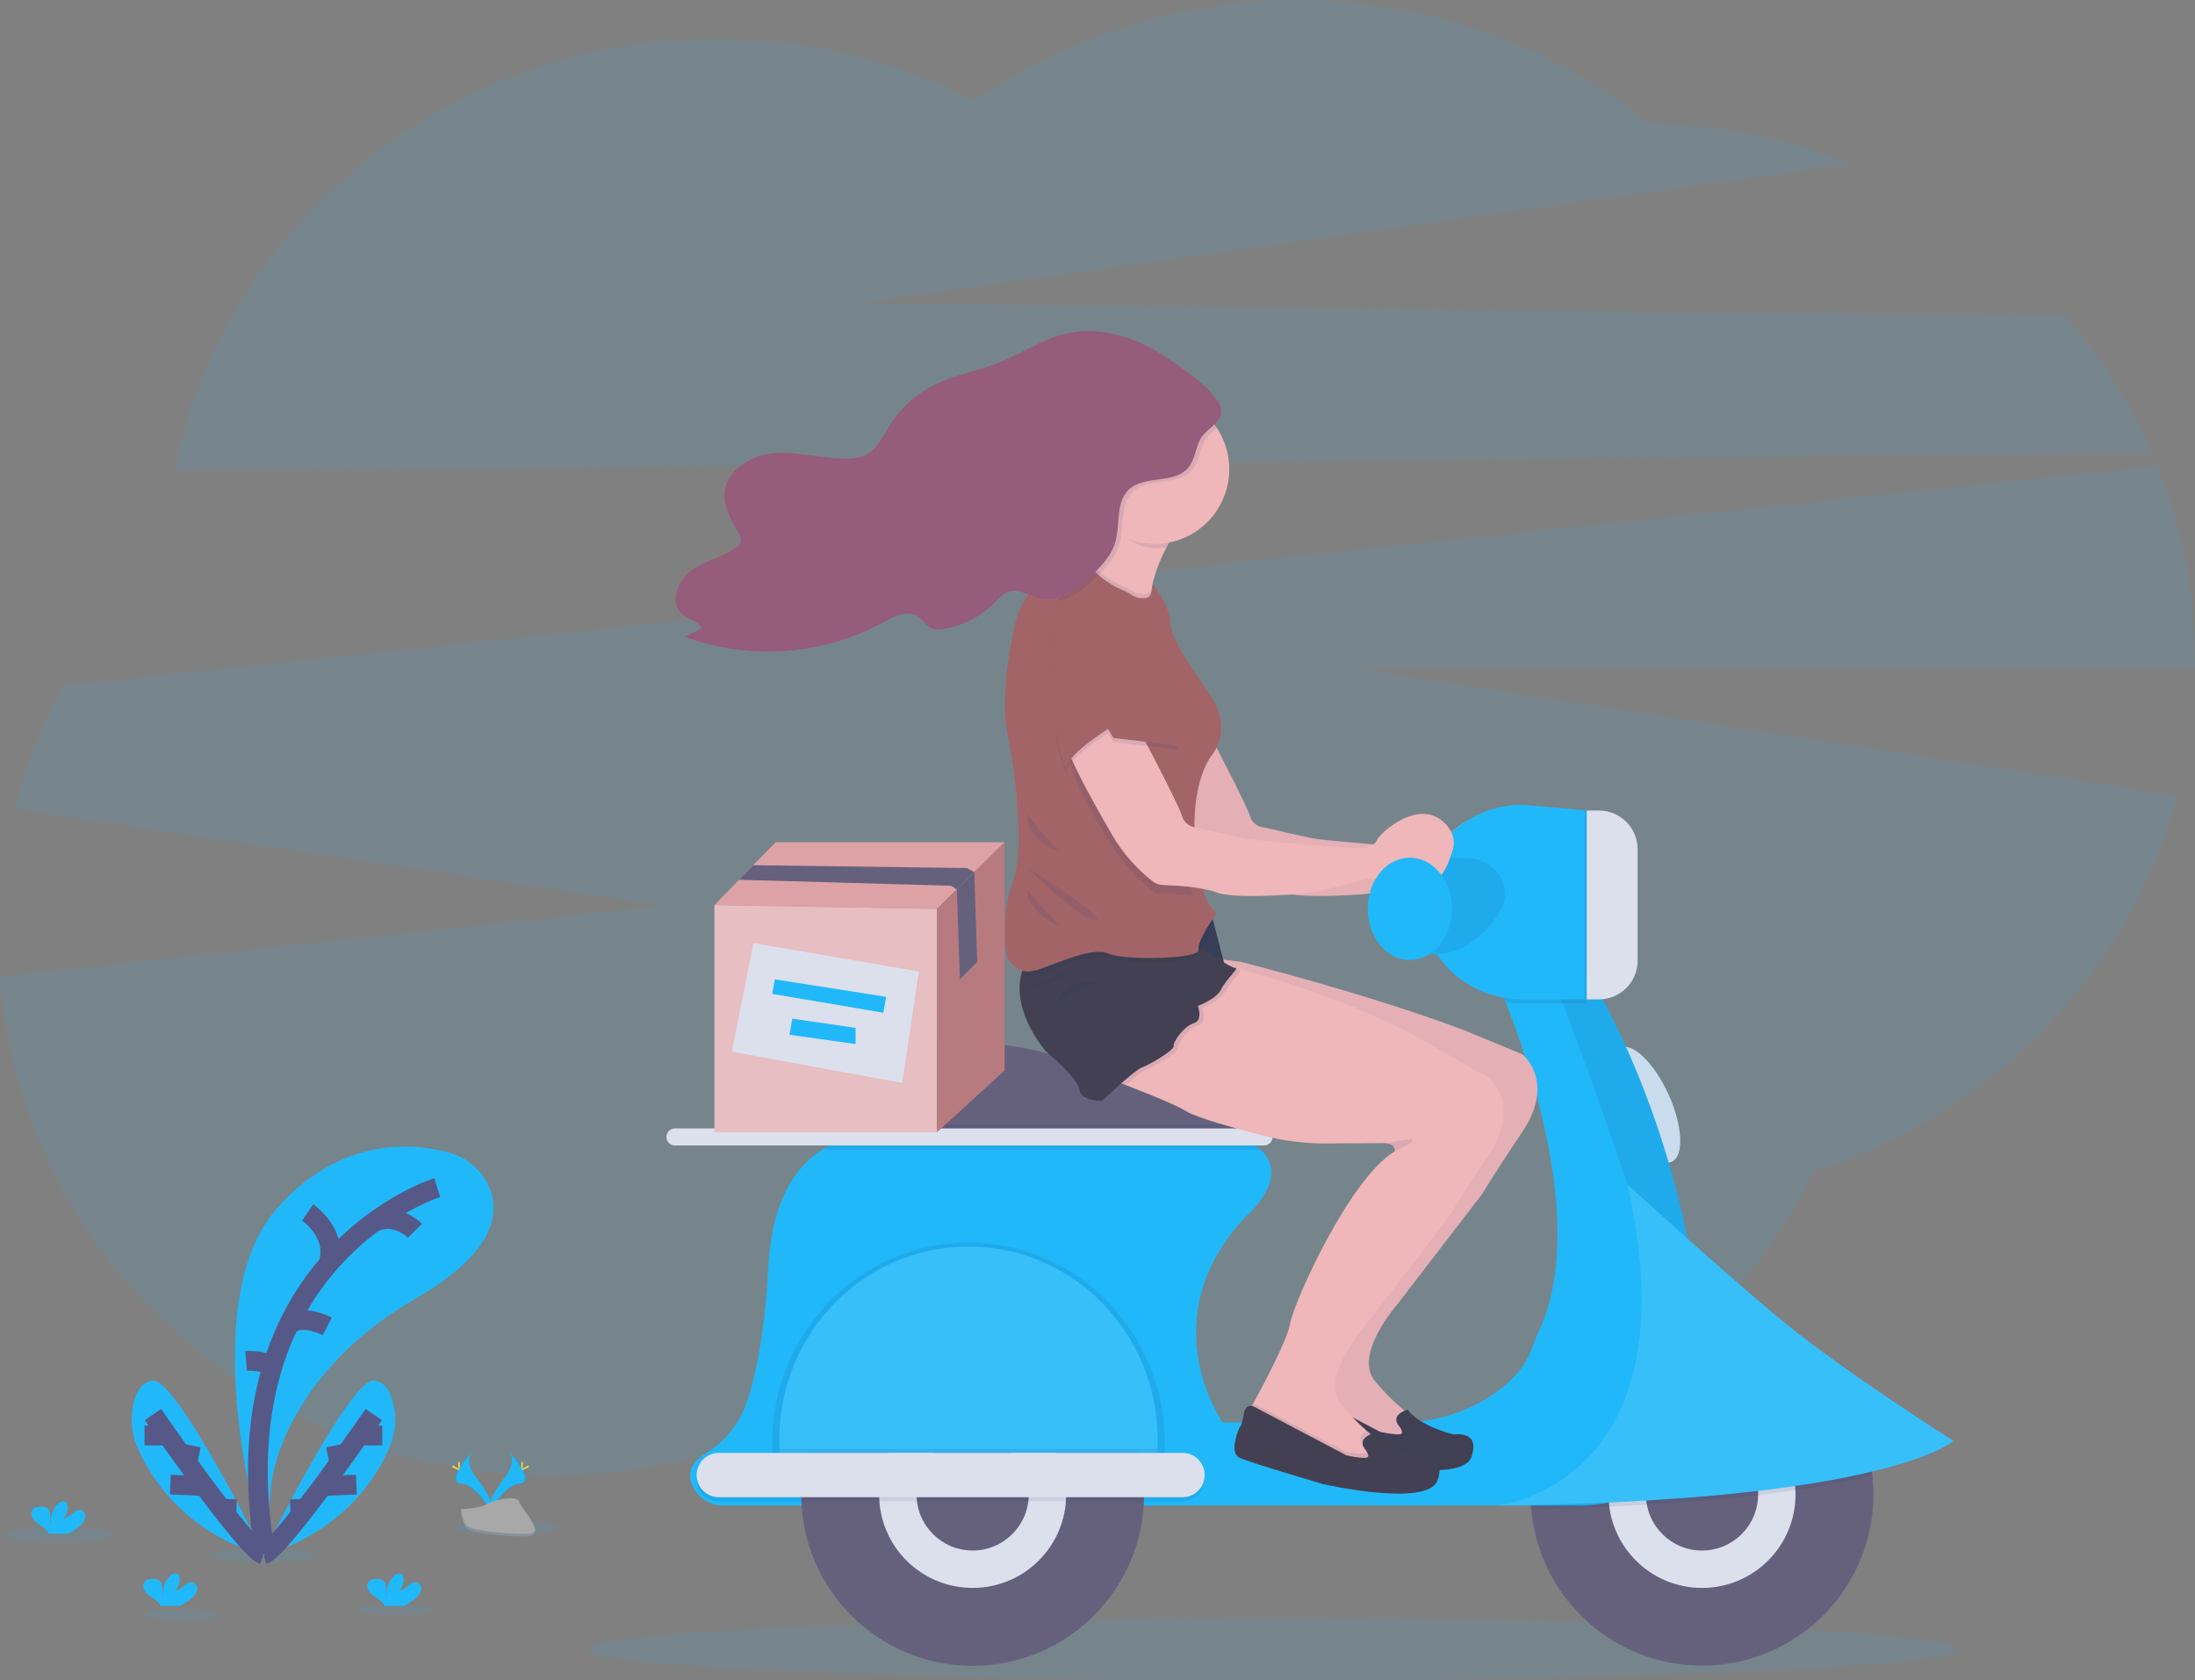 <svg width="111" height="85" viewBox="0 0 111 85" fill="none" xmlns="http://www.w3.org/2000/svg">
<rect x="0" y="0" width="111" height="85" fill="#808080" stroke="none"/>
<g id="undraw_on_the_way_ldaq 1">
<path id="Vector" opacity="0.1" d="M84.432 58.875C85.066 58.589 84.995 57.063 84.273 55.469C83.552 53.874 82.454 52.813 81.82 53.099C81.187 53.386 81.258 54.911 81.979 56.506C82.7 58.101 83.798 59.161 84.432 58.875Z" fill="#103B66"/>
<path id="Vector_2" d="M84.537 58.77C85.17 58.483 85.099 56.958 84.378 55.363C83.657 53.768 82.559 52.708 81.925 52.994C81.292 53.281 81.363 54.806 82.084 56.401C82.805 57.995 83.903 59.056 84.537 58.77Z" fill="#DCE0ED"/>
<path id="Vector_3" opacity="0.1" d="M64.353 85C83.471 85 98.97 84.297 98.97 83.43C98.97 82.563 83.471 81.86 64.353 81.86C45.234 81.86 29.736 82.563 29.736 83.43C29.736 84.297 45.234 85 64.353 85Z" fill="#21B8F9"/>
<path id="Vector_4" opacity="0.1" d="M9.188 81.954C10.253 81.954 11.117 81.835 11.117 81.689C11.117 81.543 10.253 81.424 9.188 81.424C8.122 81.424 7.258 81.543 7.258 81.689C7.258 81.835 8.122 81.954 9.188 81.954Z" fill="#21B8F9"/>
<path id="Vector_5" opacity="0.1" d="M19.977 81.689C21.042 81.689 21.906 81.57 21.906 81.424C21.906 81.278 21.042 81.159 19.977 81.159C18.911 81.159 18.047 81.278 18.047 81.424C18.047 81.57 18.911 81.689 19.977 81.689Z" fill="#21B8F9"/>
<path id="Vector_6" d="M21.038 80.821C21.16 80.722 21.248 80.589 21.292 80.438C21.312 80.363 21.305 80.283 21.273 80.212C21.24 80.141 21.184 80.083 21.115 80.049C20.952 79.986 20.777 80.099 20.646 80.213C20.515 80.326 20.362 80.457 20.19 80.433C20.278 80.352 20.343 80.25 20.38 80.136C20.417 80.022 20.424 79.901 20.4 79.784C20.393 79.735 20.372 79.689 20.341 79.651C20.251 79.555 20.087 79.597 19.979 79.672C19.634 79.914 19.538 80.382 19.536 80.803C19.517 80.649 19.515 80.493 19.53 80.338C19.53 80.182 19.486 80.009 19.355 79.926C19.273 79.881 19.181 79.859 19.089 79.863C18.933 79.863 18.762 79.872 18.656 79.986C18.524 80.126 18.558 80.362 18.672 80.517C18.8 80.661 18.952 80.782 19.12 80.876C19.247 80.953 19.354 81.057 19.435 81.18C19.445 81.198 19.453 81.216 19.459 81.235H20.428C20.65 81.126 20.855 80.986 21.038 80.821Z" fill="#21B8F9"/>
<path id="Vector_7" d="M9.714 80.821C9.836 80.722 9.924 80.589 9.968 80.438C9.988 80.363 9.981 80.283 9.949 80.212C9.916 80.141 9.861 80.083 9.791 80.049C9.628 79.986 9.453 80.099 9.322 80.213C9.191 80.326 9.038 80.457 8.866 80.433C8.954 80.352 9.02 80.25 9.056 80.136C9.093 80.022 9.1 79.901 9.076 79.784C9.069 79.735 9.049 79.689 9.017 79.651C8.927 79.555 8.763 79.597 8.655 79.672C8.31 79.914 8.214 80.382 8.212 80.803C8.193 80.649 8.191 80.493 8.206 80.338C8.206 80.182 8.163 80.009 8.032 79.926C7.95 79.881 7.858 79.859 7.765 79.863C7.61 79.863 7.438 79.872 7.332 79.986C7.2 80.126 7.234 80.362 7.349 80.517C7.476 80.661 7.628 80.782 7.796 80.876C7.923 80.953 8.03 81.057 8.111 81.18C8.121 81.198 8.129 81.216 8.135 81.235H9.105C9.326 81.126 9.531 80.986 9.714 80.821Z" fill="#21B8F9"/>
<path id="Vector_8" opacity="0.1" d="M13.348 79.061C14.846 79.061 16.061 78.894 16.061 78.688C16.061 78.482 14.846 78.315 13.348 78.315C11.849 78.315 10.635 78.482 10.635 78.688C10.635 78.894 11.849 79.061 13.348 79.061Z" fill="#21B8F9"/>
<path id="Vector_9" opacity="0.1" d="M2.954 78.007C4.452 78.007 5.667 77.84 5.667 77.634C5.667 77.428 4.452 77.261 2.954 77.261C1.455 77.261 0.241 77.428 0.241 77.634C0.241 77.84 1.455 78.007 2.954 78.007Z" fill="#21B8F9"/>
<path id="Vector_10" opacity="0.1" d="M25.591 77.634C27.09 77.634 28.305 77.467 28.305 77.261C28.305 77.055 27.09 76.888 25.591 76.888C24.093 76.888 22.878 77.055 22.878 77.261C22.878 77.467 24.093 77.634 25.591 77.634Z" fill="#21B8F9"/>
<path id="Vector_11" d="M4.053 77.169C4.175 77.071 4.263 76.937 4.307 76.787C4.327 76.711 4.32 76.631 4.287 76.56C4.255 76.489 4.2 76.431 4.13 76.396C3.967 76.334 3.794 76.448 3.661 76.561C3.529 76.674 3.378 76.805 3.205 76.781C3.293 76.7 3.359 76.597 3.396 76.484C3.433 76.37 3.439 76.248 3.415 76.131C3.407 76.083 3.387 76.038 3.355 76C3.265 75.903 3.101 75.944 2.993 76.021C2.648 76.263 2.552 76.73 2.55 77.152C2.531 76.997 2.529 76.84 2.544 76.685C2.544 76.529 2.501 76.357 2.37 76.274C2.288 76.23 2.196 76.208 2.103 76.211C1.948 76.205 1.776 76.221 1.67 76.334C1.538 76.475 1.573 76.71 1.687 76.859C1.814 77.004 1.966 77.126 2.135 77.219C2.262 77.295 2.37 77.4 2.451 77.524C2.46 77.541 2.468 77.559 2.475 77.578H3.445C3.665 77.47 3.87 77.333 4.053 77.169Z" fill="#21B8F9"/>
<path id="Vector_12" opacity="0.1" d="M108.851 22.965C107.753 20.415 106.268 18.049 104.449 15.95L43.363 15.348L93.657 8.285C90.408 6.991 86.949 6.305 83.452 6.261C78.641 2.415 72.717 0.225 66.561 0.017C60.406 -0.191 54.347 1.593 49.287 5.105C45.243 3.025 40.759 1.944 36.211 1.952C22.639 1.952 11.329 11.353 8.793 23.818L108.851 22.965Z" fill="#21B8F9"/>
<path id="Vector_13" opacity="0.1" d="M110.999 33.42C111.002 30.039 110.356 26.69 109.096 23.553L3.227 34.665C2.139 36.639 1.307 38.744 0.75 40.929L33.537 45.815L0 49.379C1.009 63.49 13.106 74.633 27.884 74.633C35.323 74.633 42.083 71.809 47.092 67.204C52.116 71.896 58.941 74.782 66.46 74.782C77.617 74.782 87.246 68.43 91.73 59.246C100.726 56.391 107.714 49.222 110.106 40.253L68.646 33.823H110.995C110.997 33.689 110.999 33.554 110.999 33.42Z" fill="#21B8F9"/>
<path id="Vector_14" d="M13.407 78.604C13.407 78.604 9.601 66.128 14.002 61.132C17.295 57.393 21.032 57.841 22.706 58.303C23.139 58.418 23.542 58.627 23.886 58.913C24.231 59.2 24.509 59.557 24.702 59.962C25.288 61.223 25.181 63.273 21.051 65.665C14.134 69.67 13.704 75.162 13.704 75.162L13.407 78.604Z" fill="#21B8F9"/>
<path id="Vector_15" d="M22.11 60.073C22.11 60.073 10.891 63.58 13.407 78.604" stroke="#565987" stroke-miterlimit="10"/>
<path id="Vector_16" d="M13.255 78.704C13.255 78.704 17.713 69.636 18.937 69.835C19.518 69.929 19.787 70.501 19.908 71.076C20.059 71.821 19.975 72.594 19.666 73.289C19.035 74.734 17.331 77.492 13.255 78.704Z" fill="#21B8F9"/>
<path id="Vector_17" d="M18.901 71.556C18.901 71.556 14.222 78.34 13.318 78.637" stroke="#565987" stroke-miterlimit="10"/>
<path id="Vector_18" d="M15.162 75.824L15.195 76.635" stroke="#565987" stroke-miterlimit="10"/>
<path id="Vector_19" d="M18.023 75.096L16.312 75.17" stroke="#565987" stroke-miterlimit="10"/>
<path id="Vector_20" d="M16.982 73.111L17.168 74.002" stroke="#565987" stroke-miterlimit="10"/>
<path id="Vector_21" d="M19.331 72.614H18.24" stroke="#565987" stroke-miterlimit="10"/>
<path id="Vector_22" d="M13.385 78.704C13.385 78.704 8.927 69.636 7.703 69.835C7.122 69.929 6.854 70.501 6.732 71.076C6.582 71.819 6.667 72.59 6.976 73.282C7.607 74.734 9.306 77.492 13.385 78.704Z" fill="#21B8F9"/>
<path id="Vector_23" d="M7.736 71.556C7.736 71.556 12.415 78.34 13.319 78.637" stroke="#565987" stroke-miterlimit="10"/>
<path id="Vector_24" d="M11.476 75.824L11.443 76.635" stroke="#565987" stroke-miterlimit="10"/>
<path id="Vector_25" d="M8.614 75.096L10.326 75.17" stroke="#565987" stroke-miterlimit="10"/>
<path id="Vector_26" d="M25.768 73.439C25.768 73.439 26.131 73.915 25.6 74.633C25.068 75.351 24.631 75.957 24.807 76.404C24.807 76.404 25.609 75.071 26.262 75.052C26.914 75.033 26.485 74.241 25.768 73.439Z" fill="#21B8F9"/>
<path id="Vector_27" opacity="0.1" d="M25.768 73.439C25.799 73.485 25.825 73.535 25.843 73.588C26.479 74.337 26.818 75.034 26.206 75.052C25.635 75.069 24.952 76.088 24.788 76.346C24.794 76.366 24.8 76.385 24.807 76.404C24.807 76.404 25.609 75.071 26.262 75.052C26.914 75.033 26.486 74.241 25.768 73.439Z" fill="#103B66"/>
<path id="Vector_28" d="M26.444 74.045C26.444 74.212 26.425 74.348 26.401 74.348C26.378 74.348 26.359 74.212 26.359 74.045C26.359 73.878 26.384 73.957 26.407 73.957C26.43 73.957 26.444 73.878 26.444 74.045Z" fill="#FFD037"/>
<path id="Vector_29" d="M26.676 74.245C26.529 74.325 26.401 74.373 26.39 74.35C26.379 74.327 26.489 74.245 26.636 74.168C26.783 74.091 26.724 74.146 26.736 74.168C26.747 74.19 26.823 74.165 26.676 74.245Z" fill="#FFD037"/>
<path id="Vector_30" d="M23.847 73.439C23.847 73.439 23.483 73.915 24.015 74.633C24.547 75.351 24.985 75.957 24.807 76.404C24.807 76.404 24.006 75.071 23.353 75.052C22.7 75.033 23.133 74.241 23.847 73.439Z" fill="#21B8F9"/>
<path id="Vector_31" opacity="0.1" d="M23.847 73.439C23.815 73.485 23.791 73.535 23.773 73.588C23.137 74.337 22.797 75.034 23.409 75.052C23.979 75.069 24.663 76.088 24.827 76.346C24.821 76.366 24.815 76.385 24.807 76.404C24.807 76.404 24.006 75.071 23.353 75.052C22.7 75.033 23.133 74.241 23.847 73.439Z" fill="#103B66"/>
<path id="Vector_32" d="M23.287 76.341C23.287 76.341 24.304 76.311 24.61 76.092C24.916 75.874 26.173 75.613 26.25 75.963C26.327 76.313 27.777 77.703 26.63 77.713C25.482 77.722 23.963 77.534 23.658 77.348C23.352 77.162 23.287 76.341 23.287 76.341Z" fill="#A8A8A8"/>
<path id="Vector_33" opacity="0.2" d="M26.651 77.591C25.503 77.6 23.983 77.412 23.678 77.226C23.444 77.084 23.352 76.576 23.321 76.34H23.287C23.287 76.34 23.352 77.161 23.658 77.347C23.963 77.533 25.482 77.721 26.63 77.712C26.962 77.712 27.075 77.591 27.069 77.416C27.021 77.523 26.896 77.588 26.651 77.591Z" fill="#103B66"/>
<path id="Vector_34" d="M23.171 74.045C23.171 74.212 23.19 74.348 23.213 74.348C23.236 74.348 23.255 74.212 23.255 74.045C23.255 73.878 23.232 73.957 23.209 73.957C23.186 73.957 23.171 73.878 23.171 74.045Z" fill="#FFD037"/>
<path id="Vector_35" d="M22.939 74.245C23.086 74.325 23.214 74.373 23.226 74.35C23.237 74.327 23.126 74.245 22.98 74.168C22.834 74.091 22.891 74.146 22.875 74.168C22.859 74.19 22.793 74.165 22.939 74.245Z" fill="#FFD037"/>
<path id="Vector_36" d="M9.656 73.111L9.47 74.002" stroke="#565987" stroke-miterlimit="10"/>
<path id="Vector_37" d="M7.307 72.614H8.398" stroke="#565987" stroke-miterlimit="10"/>
<path id="Vector_38" d="M12.446 68.842C12.446 68.842 13.691 68.743 13.715 69.339" stroke="#565987" stroke-miterlimit="10"/>
<path id="Vector_39" d="M16.55 67.089C16.55 67.089 14.892 66.248 14.463 67.299" stroke="#565987" stroke-miterlimit="10"/>
<path id="Vector_40" d="M20.984 62.255C20.984 62.255 20.039 61.295 18.891 61.825" stroke="#565987" stroke-miterlimit="10"/>
<path id="Vector_41" d="M15.558 61.331C15.558 61.331 17.102 62.371 16.609 63.936" stroke="#565987" stroke-miterlimit="10"/>
<path id="Vector_42" d="M94.739 75.6C94.735 77.833 93.87 79.979 92.324 81.589C90.777 83.2 88.669 84.152 86.438 84.247C84.207 84.342 82.025 83.572 80.348 82.098C78.67 80.625 77.626 78.561 77.433 76.336C77.42 76.195 77.411 76.054 77.406 75.916V75.908C77.402 75.804 77.4 75.699 77.4 75.593C77.4 73.294 78.314 71.089 79.939 69.463C81.565 67.837 83.77 66.924 86.07 66.924C88.369 66.924 90.574 67.837 92.2 69.463C93.826 71.089 94.739 73.294 94.739 75.593V75.6Z" fill="#65617D"/>
<path id="Vector_43" d="M86.07 80.324C88.681 80.324 90.798 78.207 90.798 75.595C90.798 72.984 88.681 70.867 86.07 70.867C83.458 70.867 81.341 72.984 81.341 75.595C81.341 78.207 83.458 80.324 86.07 80.324Z" fill="#DCE0ED"/>
<path id="Vector_44" d="M86.07 78.433C87.637 78.433 88.907 77.162 88.907 75.595C88.907 74.028 87.637 72.758 86.07 72.758C84.503 72.758 83.233 74.028 83.233 75.595C83.233 77.162 84.503 78.433 86.07 78.433Z" fill="#65617D"/>
<path id="Vector_45" d="M63.302 59.132L42.426 59.553V56.476C42.613 53.999 45.158 53.13 47.47 52.858C49.277 52.653 51.107 52.79 52.864 53.262C57.293 54.435 60.115 54.662 61.505 54.684C61.81 54.689 62.105 54.798 62.338 54.995C62.572 55.191 62.73 55.462 62.787 55.762C62.853 56.114 62.918 56.498 62.979 56.876C63.026 57.172 63.07 57.465 63.11 57.737C63.225 58.521 63.302 59.132 63.302 59.132Z" fill="#65617D"/>
<path id="Vector_46" d="M79.957 76.155H36.59C36.255 76.159 35.926 76.064 35.645 75.882C35.364 75.7 35.142 75.439 35.008 75.133C34.681 74.352 35.138 73.854 35.626 73.562C36.624 72.97 37.38 72.045 37.761 70.95C38.224 69.583 38.675 67.446 38.853 64.107C39.036 60.653 40.286 58.945 41.638 58.117C43.383 57.049 45.297 57.45 45.297 57.45L62.881 57.59C63.194 57.733 63.483 57.921 63.739 58.151C65.306 59.609 63.021 61.513 63.021 61.513C58.117 66.697 61.83 71.951 61.83 71.951H70.827C72.508 71.96 74.152 71.456 75.54 70.508C76.756 69.668 77.222 68.855 77.409 68.363C77.547 67.987 77.688 67.612 77.856 67.249C80.216 62.13 77.37 53.803 76.141 50.69C75.837 49.915 75.632 49.464 75.632 49.464L78.453 49.253L80.24 49.118H80.257C84.19 55.9 85.651 62.869 86.142 68.032C86.188 68.519 86.226 68.991 86.257 69.444C86.312 70.305 86.191 71.168 85.899 71.98C85.608 72.792 85.153 73.536 84.562 74.165C83.971 74.794 83.258 75.296 82.466 75.638C81.674 75.98 80.82 76.156 79.957 76.155Z" fill="#21B8F9"/>
<path id="Vector_47" opacity="0.1" d="M63.111 57.737H42.426V56.876H62.98C63.027 57.167 63.071 57.459 63.111 57.737Z" fill="#103B66"/>
<path id="Vector_48" opacity="0.1" d="M63.74 58.157H41.805C41.748 58.157 41.691 58.146 41.639 58.123C43.384 57.056 45.298 57.456 45.298 57.456L62.882 57.597C63.195 57.739 63.484 57.928 63.74 58.157Z" fill="#103B66"/>
<path id="Vector_49" d="M63.923 57.081H34.129C33.892 57.081 33.7 57.273 33.7 57.511V57.512C33.7 57.749 33.892 57.942 34.129 57.942H63.923C64.16 57.942 64.353 57.749 64.353 57.512V57.511C64.353 57.273 64.16 57.081 63.923 57.081Z" fill="#DCE0ED"/>
<path id="Vector_50" opacity="0.1" d="M86.142 68.035C85.143 69.121 84.407 69.549 84.442 68.402C84.547 64.935 78.452 49.257 78.452 49.257L80.254 49.12C84.188 55.897 85.65 62.866 86.142 68.035Z" fill="#103B66"/>
<path id="Vector_51" opacity="0.1" d="M94.687 74.645C93.652 74.893 92.375 75.145 90.799 75.381C90.212 75.467 89.582 75.55 88.907 75.629C87.296 75.82 85.433 75.987 83.281 76.115C82.671 76.152 82.038 76.185 81.382 76.215C80.152 76.271 78.836 76.314 77.434 76.344L77.408 75.923V75.916C79.367 75.124 82.452 73.013 82.948 67.514C84.186 67.037 85.518 66.851 86.84 66.969C88.162 67.087 89.439 67.507 90.573 68.197C91.708 68.887 92.668 69.828 93.382 70.947C94.095 72.066 94.542 73.335 94.688 74.654L94.687 74.645Z" fill="#103B66"/>
<path id="Vector_52" d="M49.186 84.264C53.974 84.264 57.855 80.383 57.855 75.595C57.855 70.808 53.974 66.926 49.186 66.926C44.398 66.926 40.517 70.808 40.517 75.595C40.517 80.383 44.398 84.264 49.186 84.264Z" fill="#65617D"/>
<path id="Vector_53" d="M49.186 80.324C51.798 80.324 53.915 78.207 53.915 75.595C53.915 72.984 51.798 70.867 49.186 70.867C46.574 70.867 44.457 72.984 44.457 75.595C44.457 78.207 46.574 80.324 49.186 80.324Z" fill="#DCE0ED"/>
<path id="Vector_54" d="M49.186 78.433C50.753 78.433 52.023 77.162 52.023 75.595C52.023 74.028 50.753 72.758 49.186 72.758C47.619 72.758 46.349 74.028 46.349 75.595C46.349 77.162 47.619 78.433 49.186 78.433Z" fill="#65617D"/>
<path id="Vector_55" opacity="0.1" d="M59.8 73.704H36.351C35.732 73.704 35.23 74.206 35.23 74.825C35.23 75.443 35.732 75.945 36.351 75.945H59.8C60.419 75.945 60.921 75.443 60.921 74.825C60.921 74.206 60.419 73.704 59.8 73.704Z" fill="#103B66"/>
<path id="Vector_56" opacity="0.1" d="M58.906 72.991C58.906 67.394 54.46 62.855 48.976 62.855C43.491 62.855 39.045 67.394 39.045 72.991C39.045 73.228 39.053 73.462 39.069 73.694H58.882C58.898 73.462 58.906 73.228 58.906 72.991Z" fill="#103B66"/>
<path id="Vector_57" d="M58.538 72.817C58.538 67.426 54.257 63.056 48.976 63.056C43.694 63.056 39.413 67.426 39.413 72.817C39.413 73.045 39.422 73.27 39.436 73.494H58.515C58.53 73.27 58.538 73.045 58.538 72.817Z" fill="#21B8F9"/>
<path id="Vector_58" opacity="0.1" d="M58.538 72.817C58.538 72.974 58.538 73.132 58.527 73.284C58.527 73.354 58.52 73.423 58.515 73.494H39.436C39.436 73.423 39.428 73.354 39.425 73.284C39.417 73.129 39.413 72.968 39.413 72.817C39.413 67.426 43.694 63.056 48.976 63.056C54.257 63.056 58.538 67.426 58.538 72.817Z" fill="white"/>
<path id="Vector_59" opacity="0.1" d="M58.527 73.289C58.527 73.359 58.52 73.428 58.515 73.499H39.436C39.436 73.428 39.428 73.359 39.425 73.289H58.527Z" fill="#103B66"/>
<path id="Vector_60" d="M59.8 73.493H36.351C35.732 73.493 35.23 73.995 35.23 74.614C35.23 75.233 35.732 75.735 36.351 75.735H59.8C60.419 75.735 60.921 75.233 60.921 74.614C60.921 73.995 60.419 73.493 59.8 73.493Z" fill="#DCE0ED"/>
<path id="Vector_61" d="M75.772 76.155C75.772 76.155 85.724 75.075 82.296 59.913C82.296 59.913 87.213 64.421 90.272 66.926C93.331 69.431 98.784 72.885 98.784 72.885C98.784 72.885 95.528 75.927 75.772 76.155Z" fill="#21B8F9"/>
<path id="Vector_62" opacity="0.1" d="M75.772 76.155C75.772 76.155 85.724 75.075 82.296 59.913C82.296 59.913 87.213 64.421 90.272 66.926C93.331 69.431 98.784 72.885 98.784 72.885C98.784 72.885 95.528 75.927 75.772 76.155Z" fill="white"/>
<path id="Vector_63" opacity="0.1" d="M80.239 49.12V50.767H77.033C76.735 50.767 76.437 50.743 76.142 50.695C75.838 49.921 75.633 49.469 75.633 49.469L78.454 49.259L80.239 49.12Z" fill="#103B66"/>
<path id="Vector_64" d="M60.826 36.493C60.826 36.493 63.033 40.668 63.204 41.264C63.249 41.43 63.345 41.577 63.479 41.683C63.613 41.79 63.777 41.852 63.948 41.859C63.948 41.859 66.147 42.384 66.672 42.455C67.198 42.525 71.752 42.91 71.752 42.91C71.752 42.91 72.908 42.946 73.048 42.525C73.176 42.141 75.409 40.12 76.701 41.883C76.821 42.046 76.9 42.235 76.932 42.434C76.965 42.634 76.95 42.838 76.888 43.031C76.651 43.787 76.163 44.988 75.64 44.241C74.904 43.19 74.049 43.486 74.049 44.046C74.049 44.606 72.872 44.398 72.487 44.477C72.277 44.52 71.554 44.712 70.929 44.88C70.203 45.076 69.46 45.2 68.71 45.249C67.469 45.33 65.639 45.397 64.991 45.152C64.208 44.855 62.843 44.786 62.259 44.771C62.065 44.766 61.878 44.699 61.726 44.58C60.915 43.945 60.229 43.165 59.703 42.279C58.792 40.703 56.918 37.439 57.044 36.493C57.17 35.548 60.826 36.493 60.826 36.493Z" fill="#EFB7B9"/>
<path id="Vector_65" opacity="0.05" d="M60.826 36.493C60.826 36.493 63.033 40.668 63.204 41.264C63.249 41.43 63.345 41.577 63.479 41.683C63.613 41.79 63.777 41.852 63.948 41.859C63.948 41.859 66.147 42.384 66.672 42.455C67.198 42.525 71.752 42.91 71.752 42.91C71.752 42.91 72.908 42.946 73.048 42.525C73.176 42.141 75.409 40.12 76.701 41.883C76.821 42.046 76.9 42.235 76.932 42.434C76.965 42.634 76.95 42.838 76.888 43.031C76.651 43.787 76.163 44.988 75.64 44.241C74.904 43.19 74.049 43.486 74.049 44.046C74.049 44.606 72.872 44.398 72.487 44.477C72.277 44.52 71.554 44.712 70.929 44.88C70.203 45.076 69.46 45.2 68.71 45.249C67.469 45.33 65.639 45.397 64.991 45.152C64.208 44.855 62.843 44.786 62.259 44.771C62.065 44.766 61.878 44.699 61.726 44.58C60.915 43.945 60.229 43.165 59.703 42.279C58.792 40.703 56.918 37.439 57.044 36.493C57.17 35.548 60.826 36.493 60.826 36.493Z" fill="#103B66"/>
<path id="Vector_66" d="M80.239 50.552H77.033C74.218 50.552 71.937 48.451 71.937 45.848V45.412C71.937 42.814 74.218 40.708 77.033 40.708L80.239 40.999V50.552Z" fill="#21B8F9"/>
<path id="Vector_67" d="M57.483 53.269C57.483 53.269 57.978 53.449 58.639 53.702C59.69 54.106 61.172 54.697 61.687 55.02C62.202 55.344 64.122 55.876 65.559 56.25C66.625 56.526 67.722 56.661 68.823 56.652C69.941 56.642 71.296 56.631 71.67 56.631C71.735 56.631 71.801 56.636 71.865 56.646C72.258 56.711 72.243 56.975 72.233 57.038V57.051C69.921 58.452 67.119 64.722 66.944 65.773C66.813 66.561 65.658 68.746 65.088 69.79C64.897 70.14 64.773 70.362 64.773 70.362L65.474 71.167L67.505 72.078L69.432 72.919C69.432 72.919 71.464 73.024 71.499 72.919C71.533 72.814 71.533 71.728 71.533 71.728C71.286 71.569 71.051 71.39 70.831 71.194C70.365 70.788 69.932 70.346 69.537 69.871C68.416 68.54 70.658 65.983 70.658 65.983L74.966 60.379C74.966 60.379 75.316 59.749 76.998 57.227C78.679 54.705 76.998 53.339 76.998 53.339L74.038 52.111C68.906 50.19 62.716 48.65 62.716 48.65L62.627 48.639L61.315 48.475L57.483 53.269Z" fill="#EFB7B9"/>
<path id="Vector_68" d="M70.706 72.078C70.706 72.078 71.074 72.512 70.799 72.551C70.523 72.59 69.8 72.433 69.8 72.433L65.216 70.017C65.216 70.017 64.716 69.661 64.599 70.358C64.481 71.055 64.401 70.989 64.401 70.989C64.401 70.989 63.797 72.288 64.401 72.557C65.005 72.826 68.635 73.891 68.635 73.891C68.635 73.891 73.903 75.087 74.402 73.707C74.901 72.327 73.509 72.565 73.509 72.565C73.509 72.565 71.775 72.144 71.183 71.304C71.179 71.304 70.326 71.54 70.706 72.078Z" fill="#444053"/>
<path id="Vector_69" opacity="0.05" d="M76.993 53.339L74.034 52.111C68.902 50.19 62.711 48.65 62.711 48.65L62.623 48.639L61.311 48.475L57.483 53.269C57.483 53.269 57.978 53.449 58.639 53.702C59.69 54.106 61.172 54.697 61.687 55.02C62.202 55.344 64.122 55.876 65.559 56.25C66.625 56.526 67.722 56.661 68.823 56.652C69.941 56.642 71.296 56.631 71.67 56.631C71.735 56.631 71.801 56.636 71.865 56.646C72.258 56.711 72.243 56.975 72.233 57.038V57.051C69.921 58.452 67.119 64.722 66.944 65.773C66.813 66.561 65.658 68.746 65.088 69.79L65.012 69.931C64.859 69.906 64.669 69.961 64.602 70.358C64.483 71.053 64.404 70.988 64.404 70.988C64.404 70.988 63.8 72.288 64.404 72.557C65.009 72.826 68.635 73.891 68.635 73.891C68.635 73.891 73.903 75.087 74.402 73.707C74.901 72.327 73.509 72.565 73.509 72.565C73.509 72.565 71.775 72.144 71.183 71.304C71.131 71.319 71.08 71.338 71.03 71.36C70.968 71.31 70.902 71.255 70.831 71.194C70.365 70.788 69.932 70.346 69.537 69.871C68.416 68.54 70.658 65.983 70.658 65.983L74.966 60.379C74.966 60.379 75.316 59.749 76.998 57.227C78.679 54.705 76.993 53.339 76.993 53.339Z" fill="#103B66"/>
<path id="Vector_70" d="M60.611 45.84L61.323 46.491L62.012 49.139H60.863L59.595 47.489L60.611 45.84Z" fill="#444053"/>
<path id="Vector_71" opacity="0.1" d="M59.595 47.489L60.362 48.486L60.863 49.139H62.012L61.894 48.686L61.393 46.757L61.323 46.491L60.611 45.84L59.638 47.419L59.595 47.489Z" fill="#103B66"/>
<path id="Vector_72" opacity="0.1" d="M59.595 47.489L60.362 48.486L60.863 49.139H62.012L61.894 48.686L61.393 46.757L61.323 46.491L60.611 45.84L59.638 47.419L59.595 47.489Z" fill="#103B66"/>
<path id="Vector_73" d="M55.777 54.457C55.777 54.457 56.272 54.638 56.933 54.89C57.984 55.295 59.465 55.885 59.98 56.209C60.495 56.532 62.415 57.064 63.853 57.438C64.918 57.715 66.016 57.85 67.117 57.842C68.235 57.831 69.589 57.821 69.963 57.821C70.029 57.82 70.094 57.825 70.159 57.836C70.552 57.901 70.536 58.164 70.527 58.227V58.241C68.215 59.642 65.412 65.912 65.238 66.963C65.106 67.751 63.952 69.936 63.382 70.98C63.191 71.33 63.067 71.552 63.067 71.552L63.768 72.357L65.798 73.267L67.724 74.107C67.724 74.107 69.756 74.212 69.791 74.107C69.826 74.002 69.826 72.917 69.826 72.917C69.578 72.757 69.344 72.579 69.124 72.383C68.658 71.977 68.225 71.535 67.829 71.06C66.709 69.729 68.95 67.172 68.95 67.172L73.259 61.568C73.259 61.568 73.609 60.938 75.29 58.416C76.972 55.894 75.29 54.528 75.29 54.528L72.594 52.986C68.39 50.429 62.47 48.958 62.47 48.958L62.382 48.947L61.069 48.783L55.777 54.457Z" fill="#EFB7B9"/>
<path id="Vector_74" opacity="0.1" d="M63.066 71.55L63.767 72.356L65.798 73.266L67.724 74.107C67.724 74.107 69.756 74.212 69.791 74.107C69.826 74.002 69.826 72.917 69.826 72.917C69.578 72.757 69.344 72.579 69.124 72.383C68.906 72.499 68.659 72.718 68.898 73.056C68.898 73.056 69.266 73.489 68.99 73.529C68.715 73.569 67.992 73.412 67.992 73.412L63.407 70.995L63.381 70.977C63.188 71.329 63.066 71.55 63.066 71.55Z" fill="#103B66"/>
<path id="Vector_75" d="M69 73.267C69 73.267 69.368 73.7 69.091 73.739C68.815 73.779 68.093 73.621 68.093 73.621L63.509 71.204C63.509 71.204 63.01 70.85 62.891 71.545C62.772 72.241 62.695 72.176 62.695 72.176C62.695 72.176 62.09 73.477 62.695 73.746C63.299 74.015 66.924 75.075 66.924 75.075C66.924 75.075 72.191 76.27 72.69 74.891C73.189 73.513 71.797 73.748 71.797 73.748C71.797 73.748 70.063 73.328 69.473 72.487C69.476 72.491 68.618 72.728 69 73.267Z" fill="#444053"/>
<path id="Vector_76" opacity="0.1" d="M70.526 58.227L71.41 57.799V57.632C71.41 57.568 70.705 57.709 70.159 57.83C70.552 57.9 70.536 58.163 70.526 58.227Z" fill="#103B66"/>
<path id="Vector_77" opacity="0.1" d="M55.777 54.457C55.777 54.457 56.272 54.638 56.933 54.89C57.348 54.524 57.773 54.171 57.951 54.107C58.337 53.967 59.598 53.231 59.563 53.021C59.528 52.811 60.089 52.006 60.578 51.865C61.068 51.724 60.788 50.989 60.788 50.989C60.788 50.989 61.734 50.64 61.97 50.149C62.205 49.658 62.926 49.028 62.68 49.063C62.573 49.046 62.472 49.006 62.382 48.947L61.069 48.783L55.777 54.457Z" fill="#103B66"/>
<path id="Vector_78" d="M52.904 53.196C52.904 53.196 54.516 54.528 54.59 55.122C54.665 55.717 55.741 55.684 55.741 55.684C55.741 55.684 57.353 54.142 57.738 54.002C58.122 53.862 59.384 53.126 59.35 52.916C59.315 52.706 59.875 51.901 60.365 51.76C60.855 51.619 60.575 50.884 60.575 50.884C60.575 50.884 61.521 50.535 61.756 50.044C61.992 49.553 62.712 48.923 62.467 48.958C62.397 48.968 62.175 48.853 61.894 48.686C61.548 48.476 61.11 48.191 60.753 47.951C60.374 47.694 60.085 47.49 60.085 47.49C60.085 47.49 59.92 47.461 59.638 47.42C58.113 47.199 53.147 46.636 51.994 48.471C51.84 48.713 51.725 48.978 51.652 49.256C51.136 51.21 52.904 53.196 52.904 53.196Z" fill="#444053"/>
<path id="Vector_79" opacity="0.1" d="M54.59 48.949C54.59 48.949 52.944 49.878 52.33 49.878C51.716 49.878 54.59 48.949 54.59 48.949Z" fill="#103B66"/>
<path id="Vector_80" opacity="0.1" d="M55.689 49.658C55.689 49.658 53.238 50.482 53.238 51.129C53.238 51.776 53.009 49.395 55.689 49.658Z" fill="#103B66"/>
<path id="Vector_81" opacity="0.1" d="M61.556 45.948L61.521 45.995C61.537 45.983 61.549 45.967 61.556 45.948Z" fill="#103B66"/>
<path id="Vector_82" opacity="0.1" d="M51.652 49.252C51.939 49.375 52.262 49.383 52.554 49.273C53.639 48.922 55.356 48.078 56.161 48.447C56.807 48.744 59.405 48.736 60.365 48.486C60.603 48.424 60.74 48.348 60.719 48.257C60.705 48.153 60.718 48.047 60.756 47.949C60.867 47.593 61.17 47.098 61.396 46.757L61.326 46.491L60.614 45.84L59.641 47.417C58.116 47.196 53.15 46.633 51.997 48.468C51.842 48.71 51.726 48.975 51.652 49.252Z" fill="#103B66"/>
<path id="Vector_83" d="M74.958 43.493C74.958 43.493 76.876 44.518 75.772 46.251C75.772 46.251 74.419 48.471 72.291 48.261L71.516 43.493C71.516 43.493 74.065 43.257 74.958 43.493Z" fill="#21B8F9"/>
<path id="Vector_84" opacity="0.1" d="M74.221 43.4C74.526 43.412 74.825 43.492 75.094 43.634C75.364 43.776 75.599 43.977 75.781 44.222C76.122 44.695 76.326 45.384 75.775 46.251C75.775 46.251 74.421 48.471 72.293 48.26L71.519 43.493C71.519 43.493 73.113 43.34 74.221 43.4Z" fill="#103B66"/>
<path id="Vector_85" opacity="0.1" d="M80.133 40.999H80.751C81.27 40.999 81.768 41.206 82.135 41.572C82.502 41.939 82.708 42.437 82.708 42.956V48.597C82.708 49.116 82.502 49.613 82.135 49.98C81.768 50.347 81.27 50.553 80.751 50.553H80.133V40.999Z" fill="#103B66"/>
<path id="Vector_86" d="M80.239 40.999H80.856C81.375 40.999 81.873 41.206 82.24 41.572C82.607 41.939 82.813 42.437 82.813 42.956V48.597C82.813 49.116 82.607 49.613 82.24 49.98C81.873 50.347 81.375 50.553 80.856 50.553H80.239V40.999Z" fill="#DCE0ED"/>
<path id="Vector_87" d="M53.955 29.834L54.114 30.035L54.204 30.148L54.761 30.849C54.761 30.849 56.09 31.275 57.255 31.552C58.469 31.838 59.504 31.963 58.681 31.277C58.171 30.852 58.137 30.139 58.323 29.375C58.48 28.787 58.704 28.22 58.992 27.683C59.033 27.604 59.074 27.526 59.114 27.45C59.375 26.968 59.665 26.5 59.98 26.052C59.233 25.534 58.458 25.058 57.659 24.626C56.696 24.128 55.906 23.91 56.407 24.896C56.729 25.526 56.624 26.234 56.323 26.912C56.3 26.966 56.275 27.017 56.249 27.073C55.979 27.598 55.646 28.088 55.257 28.533C54.858 29 54.423 29.435 53.955 29.834Z" fill="#EFB7B9"/>
<path id="Vector_88" opacity="0.1" d="M53.955 29.834L54.114 30.035L54.204 30.148L54.761 30.849C54.761 30.849 56.09 31.275 57.255 31.552C58.469 31.838 59.504 31.963 58.681 31.277C58.171 30.852 58.137 30.139 58.323 29.375L58.286 29.328C58.286 29.328 58.323 30.036 57.904 30.05C57.339 30.068 57.331 29.878 56.81 29.658C56.138 29.374 55.45 28.9 55.257 28.532C54.858 29 54.423 29.435 53.955 29.834Z" fill="#103B66"/>
<path id="Vector_89" d="M50.943 48.433C50.943 48.433 51.363 49.413 52.449 49.063C53.534 48.714 55.251 47.868 56.056 48.237C56.861 48.607 60.716 48.502 60.611 48.047C60.506 47.592 61.556 46.156 61.556 46.156C61.556 46.156 60.983 46.051 60.628 44.177C60.575 43.904 60.528 43.593 60.488 43.24C60.401 42.517 60.381 41.787 60.427 41.06C60.569 39.032 61.279 38.204 61.279 38.204C61.279 38.204 62.26 37.084 61.419 35.543C60.979 34.735 59.202 32.495 59.177 31.497C59.155 30.591 58.289 29.538 58.289 29.538C58.289 29.538 58.326 30.247 57.907 30.26C57.342 30.278 57.334 30.088 56.813 29.868C56.047 29.545 55.26 28.974 55.208 28.593C55.208 28.593 51.997 28.432 51.296 31.689C50.595 34.947 50.841 36.733 50.946 37.119C51.051 37.505 51.961 42.478 51.226 44.58C50.49 46.681 50.943 48.433 50.943 48.433Z" fill="#A36468"/>
<path id="Vector_90" opacity="0.1" d="M56.179 42.71C56.758 43.687 57.533 44.534 58.456 45.197C59.07 45.203 59.684 45.243 60.294 45.32C60.242 45.047 60.189 44.736 60.155 44.383C60.068 43.66 60.047 42.93 60.094 42.204C59.993 42.153 59.904 42.081 59.833 41.994C59.762 41.906 59.71 41.804 59.682 41.695C59.506 41.099 57.944 38.262 57.944 38.262C57.944 38.262 54.288 37.316 54.161 38.262C54.033 39.208 55.268 41.134 56.179 42.71Z" fill="#103B66"/>
<path id="Vector_91" d="M57.391 36.493C57.391 36.493 59.598 40.668 59.769 41.264C59.814 41.43 59.91 41.577 60.044 41.683C60.178 41.79 60.342 41.852 60.513 41.859C60.513 41.859 62.712 42.384 63.237 42.455C63.762 42.525 68.32 42.91 68.32 42.91C68.32 42.91 69.476 42.946 69.615 42.525C69.744 42.141 71.977 40.12 73.269 41.883C73.388 42.046 73.468 42.235 73.5 42.434C73.532 42.634 73.518 42.838 73.456 43.031C73.219 43.787 72.731 44.988 72.208 44.241C71.472 43.19 70.617 43.486 70.617 44.046C70.617 44.606 69.44 44.398 69.055 44.477C68.845 44.52 68.122 44.712 67.497 44.88C66.77 45.077 66.024 45.2 65.272 45.249C64.031 45.33 62.202 45.397 61.553 45.152C60.772 44.855 59.407 44.786 58.821 44.771C58.628 44.766 58.441 44.699 58.288 44.58C57.478 43.945 56.792 43.165 56.267 42.279C55.355 40.703 53.482 37.439 53.608 36.493C53.734 35.548 57.391 36.493 57.391 36.493Z" fill="#EFB7B9"/>
<path id="Vector_92" opacity="0.1" d="M51.926 43.866C51.926 43.866 54.554 46.519 55.394 46.546C56.235 46.572 51.926 43.866 51.926 43.866Z" fill="#103B66"/>
<path id="Vector_93" opacity="0.1" d="M51.927 44.974C51.927 44.974 53.608 46.944 53.713 46.944C53.818 46.944 51.897 46.261 51.927 44.974Z" fill="#103B66"/>
<path id="Vector_94" d="M71.295 48.563C72.471 48.563 73.424 47.404 73.424 45.973C73.424 44.542 72.471 43.383 71.295 43.383C70.119 43.383 69.166 44.542 69.166 45.973C69.166 47.404 70.119 48.563 71.295 48.563Z" fill="#21B8F9"/>
<path id="Vector_95" d="M50.803 42.602L47.381 45.977L36.129 45.781L39.223 42.602H50.803Z" fill="#DDA2A6"/>
<path id="Vector_96" d="M36.129 45.781V57.276H47.381V45.977L36.129 45.781Z" fill="#DDA2A6"/>
<path id="Vector_97" opacity="0.3" d="M36.129 45.781V57.276H47.381V45.977L36.129 45.781Z" fill="white"/>
<path id="Vector_98" d="M46.466 49.141L38.099 47.705L37.008 53.198L45.623 54.781L46.466 49.141Z" fill="#DCE0ED"/>
<path id="Vector_99" d="M43.267 51.993L40.067 51.529L39.926 52.343L43.267 52.812V51.993Z" fill="#21B8F9"/>
<path id="Vector_100" d="M44.813 50.424L39.188 49.54L39.047 50.274L44.672 51.228L44.813 50.424Z" fill="#21B8F9"/>
<path id="Vector_101" d="M50.803 54.148V42.602L47.381 45.977V57.276L50.803 54.148Z" fill="#B77B7F"/>
<path id="Vector_102" d="M49.419 48.662L49.267 44.116L48.387 44.984L48.541 49.54L49.419 48.662Z" fill="#65617D"/>
<path id="Vector_103" d="M38.091 43.765L48.903 43.911L49.267 44.116L48.387 44.984L48.084 44.805L37.374 44.502L38.091 43.765Z" fill="#65617D"/>
<path id="Vector_104" opacity="0.1" d="M51.926 41.134C51.926 41.134 53.319 43.052 53.739 43.104C53.736 43.108 51.95 42.71 51.926 41.134Z" fill="#103B66"/>
<path id="Vector_105" opacity="0.1" d="M56.655 30.709C56.655 30.709 57.837 32.671 58.385 34.071C58.932 35.472 59.598 37.925 59.598 37.925L56.304 37.539L56.025 37.084C56.025 37.084 53.673 38.555 53.954 39.186C54.234 39.816 53.323 38.24 53.394 36.454C53.464 34.667 53.14 31.479 53.394 30.709C53.647 29.939 55.881 30.113 56.655 30.709Z" fill="#103B66"/>
<path id="Vector_106" d="M53.398 36.244C53.327 38.03 54.239 39.606 53.958 38.976C53.677 38.345 56.029 36.874 56.029 36.874L56.306 37.329L59.598 37.715C59.598 37.715 58.933 35.262 58.385 33.861C58.056 33.069 57.68 32.297 57.259 31.55C56.921 30.937 56.655 30.499 56.655 30.499C56.203 30.149 55.241 29.944 54.474 29.992C54.354 29.999 54.235 30.014 54.118 30.035C53.802 30.097 53.548 30.217 53.436 30.406C53.419 30.436 53.404 30.467 53.394 30.499C53.141 31.269 53.465 34.457 53.398 36.244Z" fill="#A36468"/>
<path id="Vector_107" opacity="0.1" d="M56.056 26.645C56.664 27.066 57.591 27.731 58.382 27.731C58.586 27.731 58.79 27.715 58.991 27.683C59.284 27.117 59.614 26.572 59.98 26.051C59.98 26.051 55.356 22.828 56.407 24.895C56.754 25.582 56.413 25.919 56.056 26.645Z" fill="#103B66"/>
<path id="Vector_108" d="M54.599 23.738C54.598 24.369 54.756 24.99 55.057 25.544C55.358 26.098 55.794 26.569 56.323 26.911C56.442 26.989 56.566 27.059 56.693 27.122C57.429 27.489 58.266 27.606 59.075 27.455C59.884 27.305 60.621 26.894 61.176 26.287C61.731 25.679 62.072 24.907 62.149 24.087C62.225 23.268 62.032 22.446 61.599 21.746C61.166 21.047 60.517 20.507 59.75 20.209C58.983 19.912 58.139 19.873 57.348 20.098C56.556 20.323 55.859 20.799 55.364 21.456C54.867 22.113 54.599 22.913 54.599 23.736V23.738Z" fill="#EFB7B9"/>
<path id="Vector_109" opacity="0.1" d="M53.432 30.406C53.703 30.366 53.964 30.278 54.204 30.148C54.294 30.1 54.383 30.048 54.471 29.992C54.815 29.762 55.136 29.497 55.429 29.204C55.912 28.734 56.395 28.221 56.594 27.577C56.639 27.429 56.672 27.277 56.693 27.123C56.813 26.315 56.712 25.423 57.29 24.874C57.399 24.771 57.523 24.687 57.659 24.625C58.479 24.235 59.667 24.487 60.279 23.784C60.667 23.338 60.658 22.719 60.956 22.235C61.087 22.025 61.326 21.843 61.539 21.65C61.23 21.179 60.819 20.784 60.338 20.492C59.856 20.2 59.316 20.019 58.755 19.963C58.195 19.906 57.629 19.976 57.099 20.166C56.569 20.356 56.089 20.662 55.692 21.062C55.295 21.461 54.993 21.944 54.807 22.476C54.62 23.007 54.555 23.573 54.616 24.133C54.676 24.693 54.861 25.232 55.156 25.712C55.452 26.191 55.85 26.598 56.323 26.904C56.3 26.957 56.275 27.009 56.249 27.064C55.527 28.536 53.955 29.826 53.955 29.826L54.114 30.028C53.796 30.1 53.545 30.217 53.432 30.406Z" fill="#103B66"/>
<path id="Vector_110" d="M60.069 23.681C59.357 24.496 57.862 24.021 57.079 24.769C56.392 25.423 56.665 26.566 56.384 27.472C56.185 28.116 55.702 28.628 55.219 29.099C54.515 29.784 53.614 30.48 52.652 30.283C52.081 30.167 51.522 29.74 50.97 29.936C50.696 30.035 50.499 30.273 50.295 30.482C49.599 31.191 48.694 31.659 47.713 31.817C47.519 31.861 47.316 31.852 47.127 31.79C46.833 31.67 46.674 31.349 46.407 31.177C45.881 30.841 45.206 31.186 44.661 31.486C43.136 32.312 41.452 32.804 39.722 32.928C37.992 33.053 36.255 32.807 34.627 32.208L35.478 31.788C35.297 31.419 34.808 31.338 34.497 31.068C33.856 30.512 34.233 29.401 34.911 28.891C35.589 28.381 36.467 28.204 37.169 27.728C37.311 27.631 37.456 27.503 37.47 27.331C37.468 27.206 37.428 27.084 37.355 26.98C36.981 26.322 36.567 25.614 36.651 24.861C36.78 23.705 38.042 22.995 39.201 22.914C40.36 22.833 41.507 23.182 42.669 23.202C43.089 23.209 43.529 23.168 43.89 22.951C44.393 22.648 44.646 22.071 44.952 21.57C45.498 20.68 46.28 19.959 47.211 19.487C48.262 18.957 49.452 18.771 50.545 18.331C51.661 17.884 52.676 17.175 53.843 16.891C55.538 16.47 57.354 17.02 58.818 17.97C59.523 18.427 61.775 19.894 61.76 20.832C61.749 21.389 61.025 21.691 60.751 22.128C60.448 22.616 60.457 23.235 60.069 23.681Z" fill="#965D7B"/>
<g id="Group" opacity="0.1">
<path id="Vector_111" opacity="0.1" d="M37.252 26.454C37.324 26.557 37.364 26.68 37.367 26.805C37.363 26.849 37.35 26.893 37.33 26.932C37.021 26.388 36.7 25.811 36.648 25.204C36.785 25.638 37.026 26.055 37.252 26.454Z" fill="#103B66"/>
<path id="Vector_112" opacity="0.1" d="M34.394 30.542C34.704 30.812 35.193 30.893 35.375 31.262L35.074 31.411C34.872 31.316 34.679 31.201 34.499 31.067C34.385 30.966 34.297 30.839 34.24 30.697C34.183 30.556 34.159 30.403 34.172 30.251C34.225 30.362 34.301 30.461 34.394 30.542Z" fill="#103B66"/>
<path id="Vector_113" opacity="0.1" d="M44.558 30.961C45.103 30.661 45.779 30.316 46.304 30.652C46.571 30.823 46.73 31.145 47.024 31.265C47.213 31.326 47.415 31.336 47.609 31.292C48.59 31.134 49.495 30.666 50.192 29.956C50.396 29.746 50.592 29.51 50.867 29.411C51.416 29.215 51.975 29.641 52.549 29.758C53.511 29.954 54.411 29.259 55.116 28.574C55.599 28.104 56.081 27.591 56.28 26.947C56.562 26.04 56.289 24.898 56.976 24.243C57.761 23.496 59.253 23.971 59.966 23.156C60.353 22.71 60.345 22.091 60.643 21.607C60.896 21.198 61.549 20.908 61.642 20.415C61.714 20.544 61.754 20.688 61.758 20.835C61.747 21.392 61.023 21.694 60.748 22.131C60.45 22.616 60.459 23.235 60.071 23.68C59.358 24.495 57.864 24.02 57.081 24.768C56.394 25.422 56.667 26.564 56.385 27.471C56.186 28.116 55.704 28.627 55.221 29.098C54.516 29.783 53.616 30.479 52.654 30.282C52.082 30.166 51.523 29.739 50.972 29.936C50.697 30.034 50.501 30.272 50.297 30.481C49.6 31.19 48.695 31.658 47.714 31.817C47.52 31.86 47.318 31.851 47.13 31.789C46.835 31.669 46.676 31.348 46.409 31.177C45.883 30.84 45.209 31.185 44.663 31.485C43.138 32.311 41.454 32.803 39.724 32.927C37.994 33.052 36.258 32.806 34.63 32.207L35.217 31.916C36.76 32.38 38.38 32.534 39.983 32.37C41.586 32.206 43.141 31.727 44.558 30.961Z" fill="#103B66"/>
</g>
</g>
</svg>
